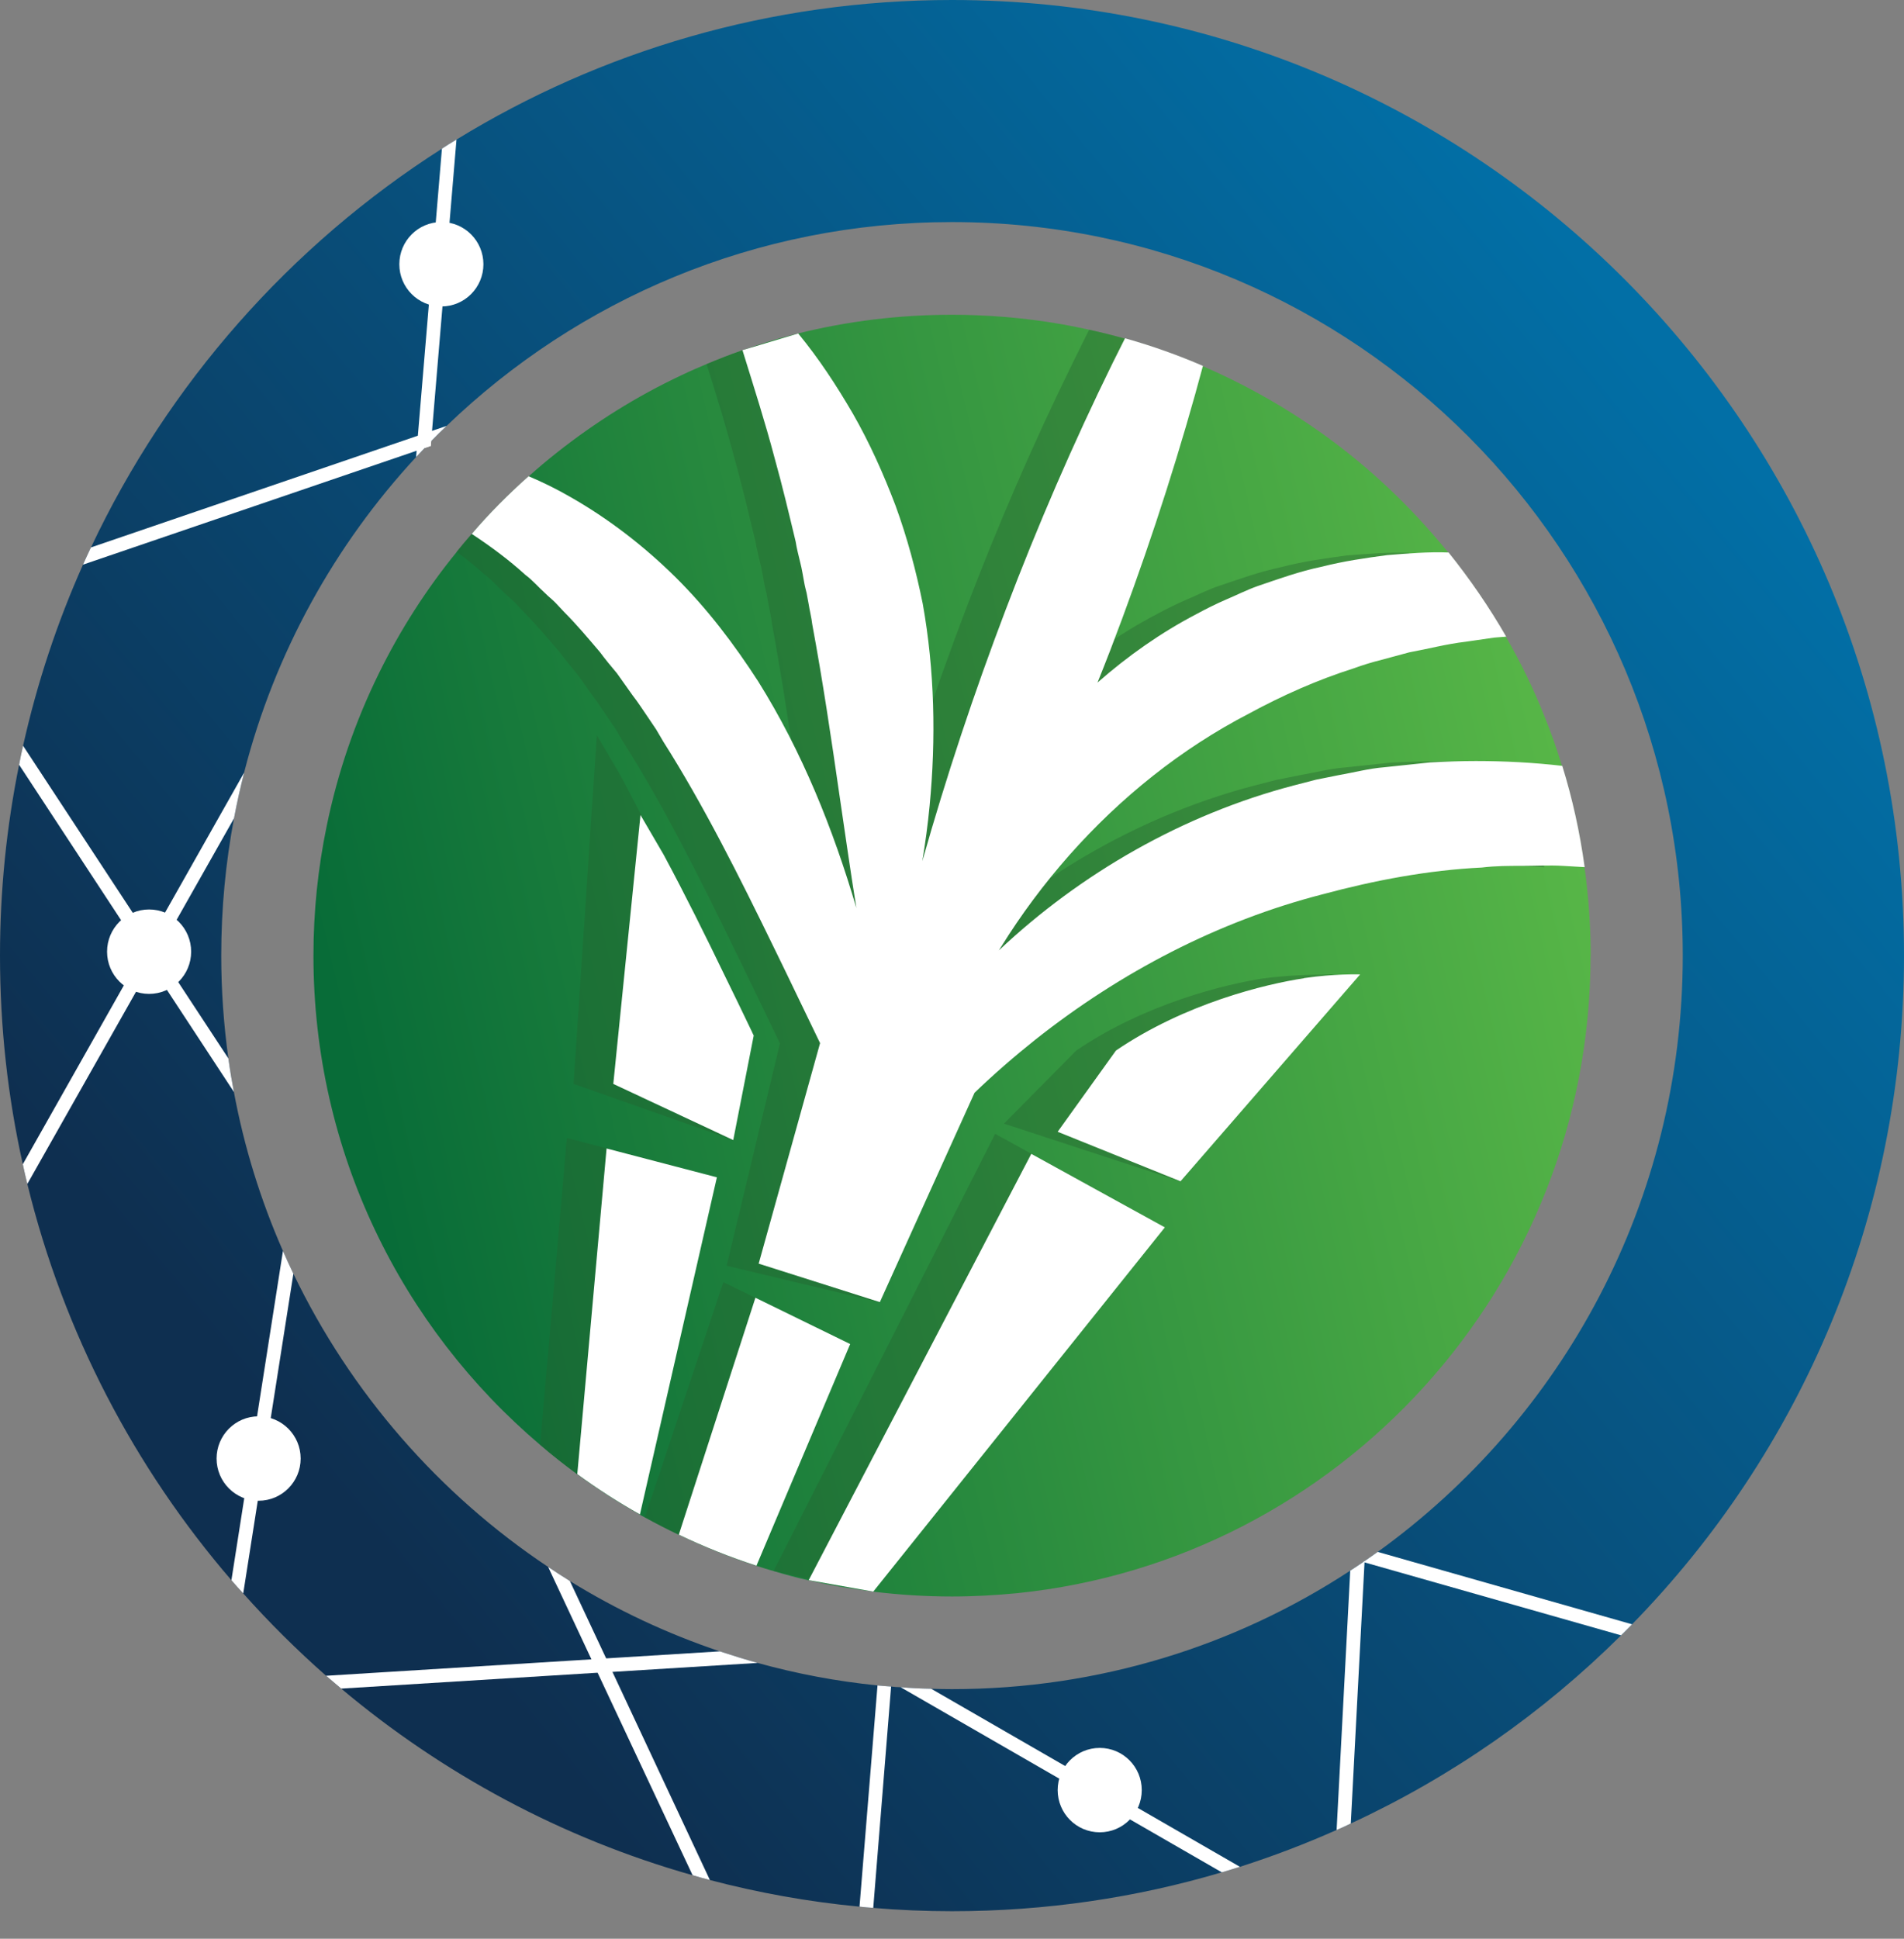 <svg width="56" height="57" viewBox="0 0 56 57" fill="none" xmlns="http://www.w3.org/2000/svg">
<rect x="0" y="0" width="56" height="57" fill="#808080" stroke="none"/>
<path d="M21.17 48.551C19.614 48.028 18.134 47.331 16.76 46.483C16.546 46.349 16.332 46.211 16.122 46.069C12.913 43.932 10.314 40.952 8.629 37.448C8.524 37.225 8.419 37.006 8.322 36.779L6.806 46.459C6.919 46.589 7.032 46.718 7.154 46.848C7.913 47.7 8.73 48.511 9.591 49.269C9.736 49.395 9.886 49.52 10.035 49.646L17.577 49.18L17.395 48.786L17.827 48.758L21.17 48.551ZM12.254 13.252L12.238 13.438C12.319 13.349 12.404 13.26 12.489 13.171L12.254 13.252ZM7.182 22.712L4.413 27.611L4.66 27.988L4.438 28.385L6.879 32.104C6.818 31.779 6.762 31.451 6.717 31.122C6.58 30.129 6.507 29.123 6.507 28.093C6.507 26.715 6.636 25.364 6.883 24.059C6.968 23.605 7.069 23.154 7.182 22.712ZM21.17 48.551C19.614 48.028 18.134 47.331 16.76 46.483C16.546 46.349 16.332 46.211 16.122 46.069C12.913 43.932 10.314 40.952 8.629 37.448C8.524 37.225 8.419 37.006 8.322 36.779L6.806 46.459C6.919 46.589 7.032 46.718 7.154 46.848C7.913 47.7 8.73 48.511 9.591 49.269C9.736 49.395 9.886 49.52 10.035 49.646L17.577 49.18L17.395 48.786L17.827 48.758L21.17 48.551ZM12.254 13.252L12.238 13.438C12.319 13.349 12.404 13.26 12.489 13.171L12.254 13.252ZM7.182 22.712L4.413 27.611L4.66 27.988L4.438 28.385L6.879 32.104C6.818 31.779 6.762 31.451 6.717 31.122C6.58 30.129 6.507 29.123 6.507 28.093C6.507 26.715 6.636 25.364 6.883 24.059C6.968 23.605 7.069 23.154 7.182 22.712ZM21.17 48.551C19.614 48.028 18.134 47.331 16.76 46.483C16.546 46.349 16.332 46.211 16.122 46.069C12.913 43.932 10.314 40.952 8.629 37.448C8.524 37.225 8.419 37.006 8.322 36.779L6.806 46.459C6.919 46.589 7.032 46.718 7.154 46.848C7.913 47.7 8.73 48.511 9.591 49.269C9.736 49.395 9.886 49.52 10.035 49.646L17.577 49.18L17.395 48.786L17.827 48.758L21.17 48.551ZM6.717 31.119C6.58 30.129 6.507 29.123 6.507 28.093C6.507 26.715 6.636 25.364 6.883 24.059L4.66 27.988L4.438 28.385L6.879 32.104C6.818 31.779 6.762 31.451 6.717 31.122V31.119ZM16.76 46.483C16.546 46.349 16.332 46.211 16.122 46.069C12.913 43.932 10.314 40.952 8.629 37.448L7.154 46.848C7.913 47.7 8.73 48.511 9.591 49.269L17.395 48.786L17.827 48.758L21.17 48.551C19.614 48.028 18.134 47.331 16.76 46.483ZM6.883 24.059L4.66 27.988L6.717 31.119C6.58 30.129 6.507 29.123 6.507 28.093C6.507 26.715 6.636 25.364 6.883 24.059ZM16.76 46.483L17.827 48.758L21.17 48.551C19.614 48.028 18.134 47.331 16.76 46.483ZM6.883 24.059L4.66 27.988L6.717 31.119C6.58 30.129 6.507 29.123 6.507 28.093C6.507 26.715 6.636 25.364 6.883 24.059ZM28 49.662C27.794 49.662 27.588 49.658 27.386 49.65L36.467 54.885H36.471C37.445 54.573 38.391 54.212 39.312 53.802L39.712 46.179C36.346 48.385 32.325 49.662 28 49.662ZM16.76 46.483L17.827 48.758L21.17 48.551C19.614 48.028 18.134 47.331 16.76 46.483ZM6.883 24.059L4.66 27.988L6.717 31.119C6.58 30.129 6.507 29.123 6.507 28.093C6.507 26.715 6.636 25.364 6.883 24.059ZM28 49.662C27.794 49.662 27.588 49.658 27.386 49.65L36.467 54.885H36.471C37.445 54.573 38.391 54.212 39.312 53.802L39.712 46.179C36.346 48.385 32.325 49.662 28 49.662ZM16.76 46.483L17.827 48.758L21.17 48.551C19.614 48.028 18.134 47.331 16.76 46.483ZM6.883 24.059L4.66 27.988L6.717 31.119C6.58 30.129 6.507 29.123 6.507 28.093C6.507 26.715 6.636 25.364 6.883 24.059ZM28 49.662C27.794 49.662 27.588 49.658 27.386 49.65L36.467 54.885H36.471C37.445 54.573 38.391 54.212 39.312 53.802L39.712 46.179C36.346 48.385 32.325 49.662 28 49.662ZM16.76 46.483L17.827 48.758L21.17 48.551C19.614 48.028 18.134 47.331 16.76 46.483ZM6.883 24.059L4.66 27.988L6.717 31.119C6.58 30.129 6.507 29.123 6.507 28.093C6.507 26.715 6.636 25.364 6.883 24.059ZM16.76 46.483L17.827 48.758L21.17 48.551C19.614 48.028 18.134 47.331 16.76 46.483ZM6.883 24.059L4.66 27.988L6.717 31.119C6.58 30.129 6.507 29.123 6.507 28.093C6.507 26.715 6.636 25.364 6.883 24.059ZM16.76 46.483L17.827 48.758L21.17 48.551C19.614 48.028 18.134 47.331 16.76 46.483ZM4.66 27.988L6.717 31.119C6.58 30.129 6.507 29.123 6.507 28.093C6.507 26.715 6.636 25.364 6.883 24.059L4.66 27.988ZM28 0C22.661 0 17.67 1.5 13.426 4.104C13.281 4.189 13.139 4.278 12.998 4.371C8.544 7.21 4.947 11.277 2.676 16.095C2.595 16.261 2.518 16.431 2.441 16.601C1.685 18.292 1.091 20.077 0.679 21.926C0.635 22.112 0.594 22.299 0.562 22.485C0.194 24.298 0 26.171 0 28.093C0 30.202 0.23 32.254 0.671 34.229C0.711 34.423 0.756 34.618 0.804 34.809C1.871 39.184 3.961 43.158 6.806 46.459C6.919 46.589 7.032 46.718 7.154 46.848C7.913 47.7 8.73 48.511 9.591 49.269C9.736 49.395 9.886 49.52 10.035 49.646C13.018 52.152 16.526 54.046 20.369 55.133C20.539 55.185 20.709 55.23 20.879 55.274C22.301 55.648 23.773 55.915 25.28 56.057C25.413 56.073 25.547 56.085 25.684 56.094C26.448 56.158 27.22 56.191 28 56.191C30.756 56.191 33.42 55.794 35.934 55.047H35.938C36.115 54.995 36.289 54.942 36.467 54.885H36.471C37.445 54.573 38.391 54.212 39.312 53.802C39.454 53.742 39.591 53.681 39.729 53.612C42.695 52.241 45.383 50.36 47.678 48.081C47.788 47.975 47.893 47.866 48.002 47.756C52.953 42.692 56 35.749 56 28.093C56 12.579 43.463 0 28 0ZM40.521 45.627C40.395 45.717 40.266 45.81 40.133 45.899L40.096 45.923C39.971 46.009 39.842 46.098 39.712 46.179C36.346 48.385 32.325 49.662 28 49.662C27.794 49.662 27.588 49.658 27.386 49.65H27.382C27.078 49.646 26.784 49.63 26.488 49.605H26.484C26.392 49.605 26.302 49.597 26.21 49.585C26.076 49.577 25.943 49.565 25.809 49.553C24.601 49.431 23.425 49.208 22.285 48.892H22.281C21.905 48.786 21.538 48.673 21.17 48.551C19.614 48.028 18.134 47.331 16.76 46.483C16.546 46.349 16.332 46.211 16.122 46.069C12.913 43.932 10.314 40.952 8.629 37.448C8.524 37.225 8.419 37.006 8.322 36.779C7.671 35.299 7.182 33.734 6.879 32.104C6.818 31.779 6.762 31.451 6.717 31.122C6.58 30.129 6.507 29.123 6.507 28.093C6.507 26.715 6.636 25.364 6.883 24.059C6.968 23.605 7.069 23.154 7.182 22.712V22.704C8.083 19.189 9.849 16.017 12.238 13.438C12.319 13.349 12.404 13.26 12.489 13.171C12.553 13.102 12.618 13.033 12.682 12.968C12.832 12.814 12.982 12.664 13.135 12.522C16.995 8.808 22.229 6.529 28 6.529C39.87 6.529 49.493 16.184 49.493 28.093C49.493 35.316 45.957 41.71 40.521 45.627ZM6.883 24.059L4.66 27.988L6.717 31.119C6.58 30.129 6.507 29.123 6.507 28.093C6.507 26.715 6.636 25.364 6.883 24.059ZM16.76 46.483L17.827 48.758L21.17 48.551C19.614 48.028 18.134 47.331 16.76 46.483ZM6.883 24.059L4.66 27.988L6.717 31.119C6.58 30.129 6.507 29.123 6.507 28.093C6.507 26.715 6.636 25.364 6.883 24.059ZM16.76 46.483L17.827 48.758L21.17 48.551C19.614 48.028 18.134 47.331 16.76 46.483ZM6.883 24.059L4.66 27.988L6.717 31.119C6.58 30.129 6.507 29.123 6.507 28.093C6.507 26.715 6.636 25.364 6.883 24.059ZM16.76 46.483L17.827 48.758L21.17 48.551C19.614 48.028 18.134 47.331 16.76 46.483ZM28 49.662C27.794 49.662 27.588 49.658 27.386 49.65L36.467 54.885H36.471C37.445 54.573 38.391 54.212 39.312 53.802L39.712 46.179C36.346 48.385 32.325 49.662 28 49.662ZM6.883 24.059L4.66 27.988L6.717 31.119C6.58 30.129 6.507 29.123 6.507 28.093C6.507 26.715 6.636 25.364 6.883 24.059ZM16.76 46.483L17.827 48.758L21.17 48.551C19.614 48.028 18.134 47.331 16.76 46.483ZM28 49.662C27.794 49.662 27.588 49.658 27.386 49.65L36.467 54.885H36.471C37.445 54.573 38.391 54.212 39.312 53.802L39.712 46.179C36.346 48.385 32.325 49.662 28 49.662ZM6.883 24.059L4.66 27.988L6.717 31.119C6.58 30.129 6.507 29.123 6.507 28.093C6.507 26.715 6.636 25.364 6.883 24.059ZM16.76 46.483L17.827 48.758L21.17 48.551C19.614 48.028 18.134 47.331 16.76 46.483ZM28 49.662C27.794 49.662 27.588 49.658 27.386 49.65L36.467 54.885H36.471C37.445 54.573 38.391 54.212 39.312 53.802L39.712 46.179C36.346 48.385 32.325 49.662 28 49.662ZM6.883 24.059L4.66 27.988L6.717 31.119C6.58 30.129 6.507 29.123 6.507 28.093C6.507 26.715 6.636 25.364 6.883 24.059ZM16.76 46.483C16.546 46.349 16.332 46.211 16.122 46.069C12.913 43.932 10.314 40.952 8.629 37.448L7.154 46.848C7.913 47.7 8.73 48.511 9.591 49.269L17.395 48.786L17.827 48.758L21.17 48.551C19.614 48.028 18.134 47.331 16.76 46.483ZM21.17 48.551C19.614 48.028 18.134 47.331 16.76 46.483C16.546 46.349 16.332 46.211 16.122 46.069C12.913 43.932 10.314 40.952 8.629 37.448C8.524 37.225 8.419 37.006 8.322 36.779C7.671 35.299 7.182 33.734 6.879 32.104C6.818 31.779 6.762 31.451 6.717 31.122C6.58 30.129 6.507 29.123 6.507 28.093C6.507 26.715 6.636 25.364 6.883 24.059L4.66 27.988L4.438 28.385L0.804 34.809C1.871 39.184 3.961 43.158 6.806 46.459C6.919 46.589 7.032 46.718 7.154 46.848C7.913 47.7 8.73 48.511 9.591 49.269C9.736 49.395 9.886 49.52 10.035 49.646L17.577 49.18L17.395 48.786L17.827 48.758L21.17 48.551ZM12.254 13.252L2.441 16.601C1.685 18.292 1.091 20.077 0.679 21.926L4.413 27.611L4.66 27.988L4.438 28.385L6.879 32.104C6.818 31.779 6.762 31.451 6.717 31.122C6.58 30.129 6.507 29.123 6.507 28.093C6.507 26.715 6.636 25.364 6.883 24.059C6.968 23.605 7.069 23.154 7.182 22.712V22.704C8.083 19.189 9.849 16.017 12.238 13.438C12.319 13.349 12.404 13.26 12.489 13.171L12.254 13.252ZM21.17 48.551C19.614 48.028 18.134 47.331 16.76 46.483C16.546 46.349 16.332 46.211 16.122 46.069C12.913 43.932 10.314 40.952 8.629 37.448C8.524 37.225 8.419 37.006 8.322 36.779L6.806 46.459C6.919 46.589 7.032 46.718 7.154 46.848C7.913 47.7 8.73 48.511 9.591 49.269C9.736 49.395 9.886 49.52 10.035 49.646L17.577 49.18L17.395 48.786L17.827 48.758L21.17 48.551ZM7.182 22.712L4.413 27.611L4.66 27.988L4.438 28.385L6.879 32.104C6.818 31.779 6.762 31.451 6.717 31.122C6.58 30.129 6.507 29.123 6.507 28.093C6.507 26.715 6.636 25.364 6.883 24.059C6.968 23.605 7.069 23.154 7.182 22.712ZM12.254 13.252L12.238 13.438C12.319 13.349 12.404 13.26 12.489 13.171L12.254 13.252ZM21.17 48.551C19.614 48.028 18.134 47.331 16.76 46.483C16.546 46.349 16.332 46.211 16.122 46.069C12.913 43.932 10.314 40.952 8.629 37.448C8.524 37.225 8.419 37.006 8.322 36.779L6.806 46.459C6.919 46.589 7.032 46.718 7.154 46.848C7.913 47.7 8.73 48.511 9.591 49.269C9.736 49.395 9.886 49.52 10.035 49.646L17.577 49.18L17.395 48.786L17.827 48.758L21.17 48.551Z" fill="url(#paint0_linear_290_102)"/>
<path d="M26.209 49.585L25.684 56.093C25.547 56.085 25.413 56.073 25.28 56.057L25.809 49.553C25.943 49.565 26.076 49.577 26.209 49.585Z" fill="white"/>
<path d="M48.002 47.756C47.893 47.865 47.788 47.975 47.678 48.08L40.133 45.935L40.097 45.923L40.133 45.899C40.266 45.809 40.396 45.716 40.521 45.627L48.002 47.756Z" fill="white"/>
<path d="M46.781 28.094C46.781 37.834 39.377 45.871 29.924 46.84C29.289 46.901 28.651 46.938 28.004 46.938C27.22 46.938 26.448 46.889 25.688 46.796C25.369 46.755 25.049 46.706 24.73 46.654C24.702 46.65 24.674 46.642 24.641 46.637C24.354 46.589 24.067 46.528 23.784 46.463C23.437 46.386 23.093 46.293 22.754 46.191C22.584 46.143 22.414 46.09 22.249 46.037C21.909 45.928 21.57 45.806 21.238 45.676C20.806 45.51 20.381 45.324 19.965 45.125C19.626 44.963 19.294 44.792 18.967 44.614C18.918 44.59 18.87 44.561 18.821 44.533C18.813 44.529 18.805 44.525 18.797 44.517C18.167 44.164 17.56 43.77 16.978 43.345C16.607 43.073 16.239 42.785 15.887 42.481C11.813 39.026 9.219 33.864 9.219 28.098C9.219 26.796 9.352 25.527 9.607 24.294C9.93 22.713 10.451 21.204 11.146 19.793C11.773 18.516 12.545 17.315 13.438 16.221C13.579 16.046 13.721 15.876 13.87 15.706C14.275 15.239 14.699 14.797 15.148 14.371C15.277 14.25 15.41 14.132 15.544 14.011C15.815 13.767 16.093 13.532 16.376 13.309C17.504 12.417 18.728 11.65 20.038 11.034C20.284 10.916 20.535 10.807 20.786 10.702C21.125 10.56 21.473 10.422 21.828 10.3C22.055 10.223 22.285 10.146 22.515 10.073C22.831 9.972 23.15 9.886 23.469 9.805C24.92 9.444 26.44 9.254 28.004 9.254C28.259 9.254 28.509 9.258 28.76 9.27C29.879 9.315 30.978 9.457 32.041 9.696C32.393 9.773 32.736 9.858 33.084 9.955C33.1 9.955 33.116 9.959 33.133 9.968C33.577 10.093 34.014 10.235 34.442 10.397C34.757 10.507 35.069 10.633 35.376 10.766C36.451 11.229 37.473 11.788 38.435 12.433C39.809 13.354 41.05 14.453 42.129 15.693C42.291 15.876 42.448 16.062 42.602 16.253C43.224 17.027 43.794 17.855 44.295 18.727C44.728 19.477 45.108 20.259 45.431 21.074C45.625 21.549 45.795 22.035 45.944 22.53C46.243 23.491 46.462 24.481 46.603 25.503C46.627 25.661 46.648 25.819 46.664 25.977C46.741 26.674 46.785 27.38 46.785 28.102L46.781 28.094Z" fill="url(#paint1_linear_290_102)"/>
<path opacity="0.37" d="M37.182 28.762C36.055 28.933 33.695 29.5 31.654 30.887L29.528 33.036L34.721 34.735L39.361 28.653C39.361 28.653 38.08 28.632 37.182 28.766V28.762ZM20.883 28.093C20.867 28.061 20.846 28.028 20.834 27.996C20.559 27.424 20.293 26.864 20.022 26.309C19.48 25.19 18.878 23.969 18.236 22.777L17.553 21.613L16.87 31.868L21.566 33.519L20.883 28.097V28.093ZM16.672 33.458L15.887 42.476C16.239 42.781 16.607 43.068 16.979 43.34C17.561 43.766 18.167 44.155 18.797 44.512L19.921 34.305L16.676 33.458H16.672ZM21.275 37.696L18.967 44.609C19.294 44.792 19.622 44.962 19.965 45.12C20.378 45.319 20.806 45.505 21.238 45.672L24.064 39.058L21.275 37.696ZM44.773 22.526C43.932 22.428 43.079 22.384 42.23 22.384C41.782 22.384 41.333 22.4 40.885 22.424L39.539 22.566C39.09 22.602 38.65 22.72 38.201 22.797L37.534 22.931L36.875 23.101C33.61 23.957 30.599 25.692 28.202 27.951C28.218 27.923 28.238 27.89 28.259 27.862C28.853 26.901 29.532 25.988 30.279 25.145C31.779 23.458 33.561 22.023 35.558 20.989C36.544 20.453 37.575 19.995 38.65 19.654C38.916 19.561 39.183 19.476 39.458 19.407L40.27 19.188C40.824 19.087 41.374 18.941 41.931 18.876L42.772 18.754L43.124 18.726C42.627 17.854 42.057 17.027 41.43 16.252C40.828 16.232 40.23 16.285 39.624 16.329C38.981 16.415 38.334 16.504 37.7 16.67C37.057 16.804 36.435 17.031 35.808 17.242C35.497 17.351 35.202 17.501 34.895 17.631C34.592 17.761 34.293 17.911 34.002 18.069C32.955 18.616 31.985 19.302 31.104 20.076C31.229 19.756 31.359 19.44 31.48 19.123C32.426 16.658 33.262 14.148 33.977 11.593C34.034 11.394 34.277 10.81 34.434 10.397C34.006 10.235 33.569 10.093 33.125 9.967C33.109 9.963 33.092 9.959 33.076 9.955C32.733 9.858 32.389 9.772 32.033 9.695C31.852 10.064 31.625 10.514 31.553 10.665C30.385 13.045 29.334 15.474 28.396 17.943C27.475 20.364 26.654 22.826 25.947 25.328C26.036 24.792 26.109 24.249 26.161 23.706C26.351 21.731 26.311 19.724 25.959 17.757C25.761 16.779 25.502 15.814 25.159 14.874C24.807 13.941 24.399 13.029 23.902 12.165C23.482 11.443 23.025 10.738 22.512 10.076C22.281 10.145 22.055 10.223 21.825 10.304C21.473 10.425 21.125 10.563 20.782 10.705C21.085 11.67 21.364 12.57 21.598 13.458C21.833 14.298 22.023 15.121 22.221 15.928C22.253 16.135 22.309 16.333 22.354 16.536C22.407 16.735 22.435 16.942 22.475 17.144C22.491 17.246 22.524 17.347 22.544 17.445L22.601 17.753C22.637 17.956 22.689 18.158 22.71 18.365C23.009 19.999 23.263 21.674 23.522 23.47C23.676 24.504 23.825 25.567 24.007 26.702C23.32 24.383 22.411 22.112 21.121 20.044C20.414 18.949 19.618 17.903 18.688 16.978C17.755 16.058 16.712 15.255 15.572 14.606C15.431 14.525 15.285 14.444 15.136 14.371C14.687 14.797 14.259 15.239 13.859 15.705C13.709 15.875 13.568 16.046 13.426 16.22C13.721 16.439 14.004 16.666 14.271 16.909C14.485 17.063 14.663 17.274 14.857 17.453C14.95 17.546 15.055 17.627 15.148 17.72L15.419 18.008C15.786 18.381 16.126 18.783 16.465 19.18C16.623 19.395 16.793 19.598 16.962 19.8C17.124 20.015 17.274 20.238 17.427 20.453C17.589 20.664 17.738 20.899 17.892 21.118L18.118 21.455L18.329 21.812C19.505 23.665 20.547 25.741 21.61 27.927C22.051 28.827 22.487 29.739 22.94 30.676L21.372 37.213L25.866 38.288L27.483 32.132C28.057 31.58 28.655 31.061 29.277 30.567C31.771 28.592 34.648 27.087 37.72 26.297C39.248 25.887 40.816 25.587 42.404 25.51C42.8 25.465 43.196 25.465 43.592 25.461C43.989 25.461 44.389 25.437 44.785 25.461C44.995 25.474 45.209 25.486 45.419 25.498C45.278 24.48 45.059 23.486 44.76 22.526H44.773ZM29.269 33.336L22.754 46.187L24.642 46.633L33.197 35.498L29.269 33.336Z" fill="#246030"/>
<path d="M46.599 25.494C46.389 25.482 46.175 25.469 45.965 25.457C45.569 25.433 45.169 25.457 44.773 25.457C44.377 25.457 43.98 25.457 43.584 25.506C41.996 25.583 40.428 25.883 38.9 26.293C35.825 27.083 32.951 28.588 30.457 30.562C29.835 31.057 29.237 31.576 28.663 32.128L25.878 38.283L22.314 37.152L24.12 30.668C23.663 29.731 23.231 28.815 22.791 27.919C21.727 25.733 20.685 23.657 19.509 21.804L19.299 21.447L19.072 21.11C18.919 20.891 18.773 20.656 18.607 20.445C18.45 20.23 18.3 20.007 18.143 19.792C17.973 19.59 17.803 19.387 17.645 19.172C17.306 18.774 16.967 18.369 16.599 18L16.328 17.712C16.235 17.619 16.13 17.538 16.037 17.444C15.843 17.27 15.665 17.059 15.451 16.901C14.97 16.463 14.441 16.07 13.875 15.697C14.392 15.092 14.954 14.529 15.548 14.002C15.96 14.176 16.364 14.375 16.752 14.598C17.888 15.242 18.935 16.049 19.868 16.97C20.798 17.89 21.594 18.941 22.301 20.036C23.595 22.104 24.504 24.375 25.187 26.694C25.005 25.563 24.856 24.5 24.702 23.462C24.444 21.666 24.193 19.987 23.89 18.357C23.866 18.15 23.813 17.951 23.781 17.744L23.724 17.436C23.7 17.335 23.672 17.238 23.655 17.136C23.615 16.933 23.587 16.727 23.534 16.528C23.486 16.325 23.433 16.127 23.401 15.92C23.207 15.113 23.013 14.29 22.778 13.45C22.512 12.441 22.184 11.415 21.837 10.295L23.477 9.805C24.08 10.535 24.605 11.338 25.082 12.157C25.579 13.024 25.987 13.937 26.339 14.865C26.683 15.806 26.941 16.771 27.139 17.748C27.491 19.715 27.531 21.723 27.341 23.697C27.289 24.241 27.216 24.784 27.127 25.319C27.834 22.817 28.655 20.356 29.576 17.935C30.514 15.466 31.561 13.041 32.733 10.656C32.85 10.421 32.967 10.186 33.088 9.947C33.105 9.947 33.121 9.951 33.137 9.959C33.909 10.178 34.657 10.445 35.38 10.758C35.303 11.037 35.23 11.309 35.154 11.585C34.438 14.139 33.602 16.65 32.656 19.115C32.535 19.435 32.405 19.752 32.28 20.068C33.161 19.294 34.131 18.608 35.178 18.061C35.469 17.903 35.768 17.753 36.071 17.623C36.378 17.493 36.673 17.343 36.984 17.233C37.611 17.019 38.229 16.796 38.876 16.662C39.51 16.5 40.157 16.406 40.8 16.321C41.406 16.273 42.008 16.22 42.606 16.244C43.229 17.019 43.798 17.846 44.3 18.718L43.948 18.746L43.107 18.868C42.546 18.933 42 19.079 41.446 19.18L40.634 19.399C40.359 19.468 40.092 19.549 39.826 19.646C38.751 19.987 37.72 20.445 36.734 20.98C34.737 22.015 32.955 23.446 31.456 25.137C30.708 25.984 30.029 26.893 29.435 27.854C29.415 27.882 29.398 27.915 29.378 27.943C31.775 25.684 34.786 23.949 38.051 23.093L38.71 22.923L39.377 22.789C39.822 22.712 40.262 22.594 40.715 22.558L42.061 22.416C42.509 22.392 42.958 22.375 43.407 22.375C44.259 22.375 45.108 22.42 45.949 22.517C46.248 23.478 46.466 24.468 46.607 25.49L46.599 25.494ZM22.217 38.158L19.965 45.12C20.701 45.473 21.465 45.777 22.249 46.032L25.005 39.516L22.217 38.154V38.158ZM17.84 33.77L16.979 43.34C17.569 43.77 18.183 44.167 18.822 44.524L21.085 34.614L17.84 33.766V33.77ZM25.684 46.795L34.26 36.086L30.332 33.924L23.785 46.458L25.688 46.795H25.684ZM22.12 30.343C21.845 29.772 21.578 29.212 21.303 28.657C20.762 27.537 20.159 26.317 19.517 25.125L18.838 23.961L18.038 31.868L21.566 33.519L22.168 30.445C22.152 30.413 22.136 30.38 22.12 30.348V30.343ZM38.35 28.762C37.223 28.932 34.859 29.5 32.822 30.887L31.108 33.275L34.721 34.731L40.004 28.648C40.004 28.648 39.248 28.624 38.35 28.758V28.762Z" fill="white"/>
<path d="M12.254 13.252L2.441 16.601C2.518 16.431 2.595 16.261 2.675 16.095L12.29 12.81L12.707 12.668L13.135 12.522C12.982 12.664 12.832 12.814 12.682 12.968L12.67 13.11L12.488 13.171L12.254 13.252Z" fill="white"/>
<path d="M6.879 32.104L4.438 28.386L4.187 28.008L0.562 22.485C0.594 22.299 0.635 22.112 0.679 21.926L4.413 27.611L4.66 27.988L6.717 31.119C6.762 31.451 6.818 31.78 6.879 32.104Z" fill="white"/>
<path d="M8.322 36.779C8.419 37.006 8.524 37.225 8.629 37.448L7.154 46.848C7.032 46.718 6.919 46.589 6.806 46.459L8.322 36.779Z" fill="white"/>
<path d="M21.17 48.551C21.538 48.672 21.905 48.786 22.281 48.891L18.013 49.155L17.577 49.179L10.035 49.646C9.886 49.52 9.736 49.394 9.591 49.269L17.395 48.786L17.827 48.758L21.17 48.551Z" fill="white"/>
<path d="M27.386 49.65L36.467 54.885C36.289 54.942 36.115 54.995 35.938 55.047H35.934L26.488 49.605C26.783 49.63 27.078 49.646 27.382 49.65H27.386Z" fill="white"/>
<path d="M40.097 45.924C39.971 46.009 39.842 46.098 39.713 46.179L39.312 53.803C39.454 53.742 39.591 53.681 39.729 53.612L40.133 45.936V45.899L40.097 45.924Z" fill="white"/>
<path d="M12.489 13.171C12.404 13.26 12.319 13.349 12.238 13.438L12.254 13.252L12.29 12.81L12.998 4.371C13.139 4.278 13.281 4.189 13.426 4.104L12.707 12.668L12.682 12.968L12.67 13.11L12.489 13.171Z" fill="white"/>
<path d="M4.413 27.611L7.182 22.712C7.069 23.154 6.968 23.605 6.883 24.059L4.66 27.988L4.438 28.385L0.804 34.809C0.756 34.618 0.711 34.423 0.671 34.229L4.187 28.008L4.413 27.611Z" fill="white"/>
<path d="M20.879 55.274C20.709 55.23 20.539 55.185 20.37 55.132L17.577 49.18L17.395 48.786L16.122 46.069C16.332 46.211 16.546 46.349 16.761 46.483L17.828 48.758L18.013 49.155L20.879 55.274Z" fill="white"/>
<path d="M4.385 29.221C5.068 29.221 5.622 28.665 5.622 27.98C5.622 27.294 5.068 26.739 4.385 26.739C3.702 26.739 3.149 27.294 3.149 27.98C3.149 28.665 3.702 29.221 4.385 29.221Z" fill="white"/>
<path d="M12.982 9.01C13.665 9.01 14.218 8.454 14.218 7.769C14.218 7.084 13.665 6.528 12.982 6.528C12.298 6.528 11.745 7.084 11.745 7.769C11.745 8.454 12.298 9.01 12.982 9.01Z" fill="white"/>
<path d="M32.345 53.871C33.028 53.871 33.581 53.316 33.581 52.63C33.581 51.945 33.028 51.39 32.345 51.39C31.662 51.39 31.108 51.945 31.108 52.63C31.108 53.316 31.662 53.871 32.345 53.871Z" fill="white"/>
<path d="M7.606 44.123C8.289 44.123 8.843 43.567 8.843 42.882C8.843 42.197 8.289 41.641 7.606 41.641C6.923 41.641 6.37 42.197 6.37 42.882C6.37 43.567 6.923 44.123 7.606 44.123Z" fill="white"/>
<defs>
<linearGradient id="paint0_linear_290_102" x1="9.449" y1="43.426" x2="49.216" y2="10.783" gradientUnits="userSpaceOnUse">
<stop stop-color="#0E2F50"/>
<stop offset="1" stop-color="#026FA6"/>
</linearGradient>
<linearGradient id="paint1_linear_290_102" x1="10.443" y1="32.226" x2="46.24" y2="23.857" gradientUnits="userSpaceOnUse">
<stop stop-color="#086C38"/>
<stop offset="1" stop-color="#57B647"/>
</linearGradient>
</defs>
</svg>

